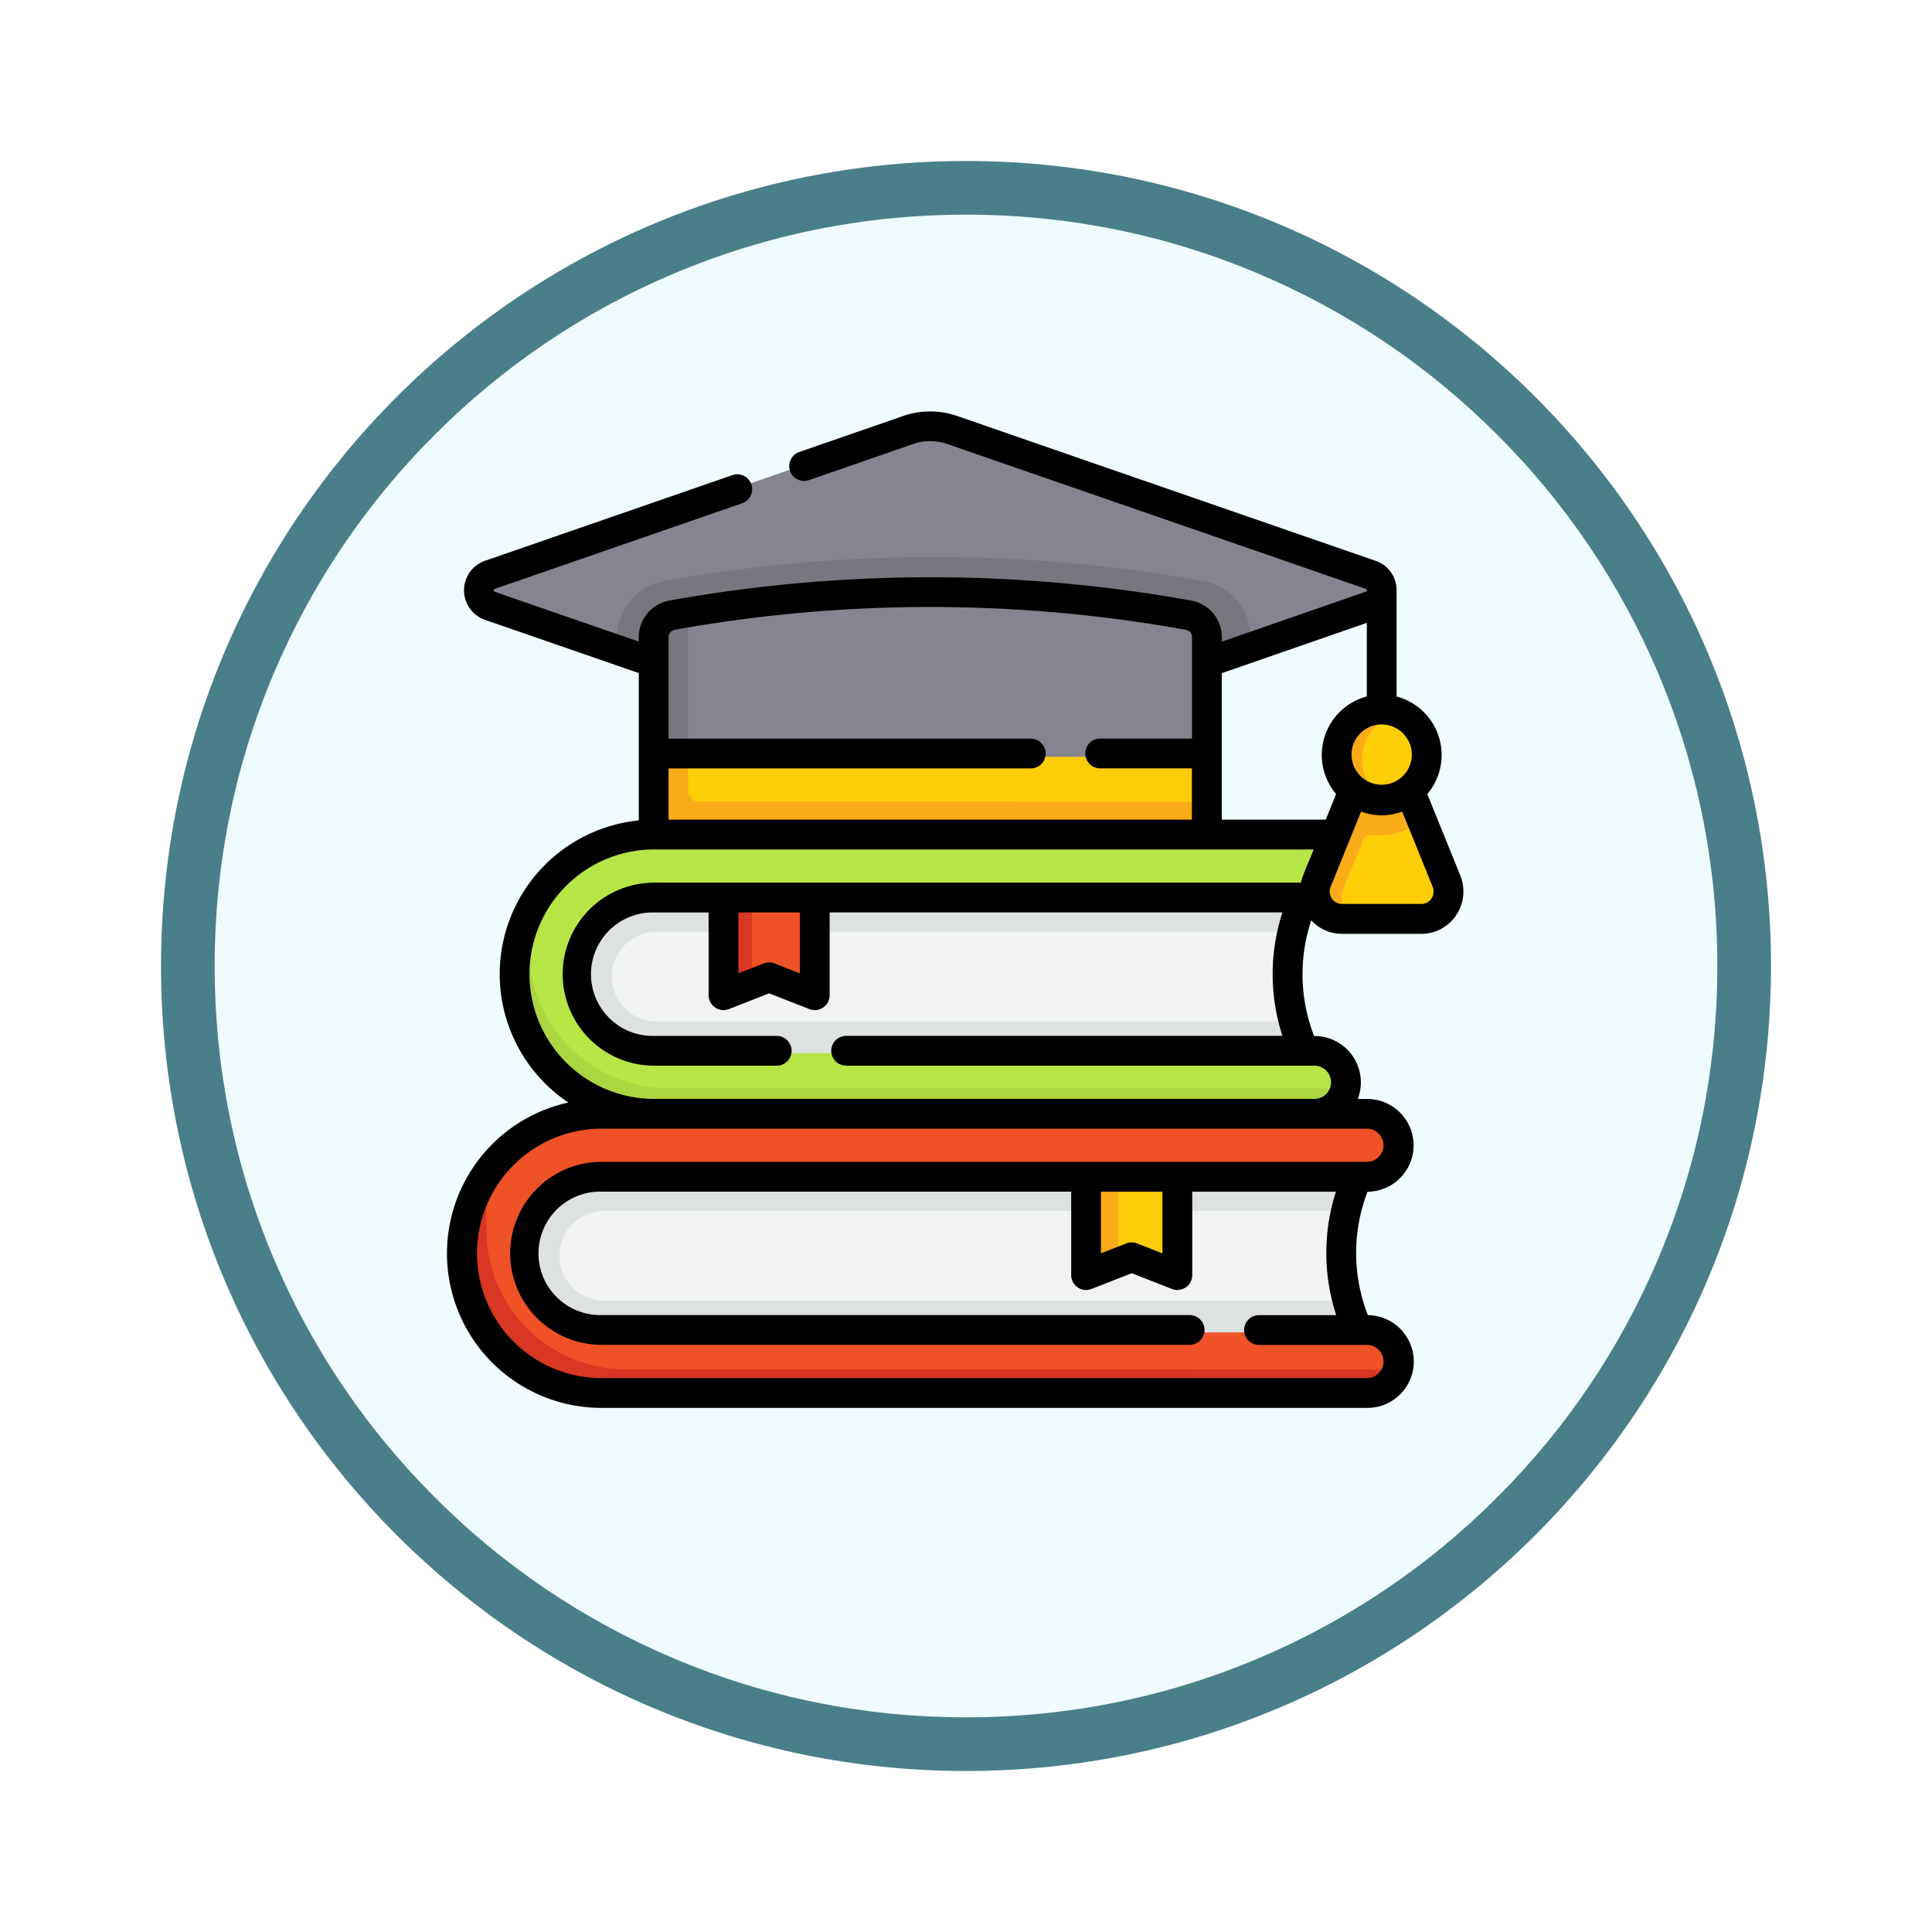 <svg xmlns="http://www.w3.org/2000/svg" xmlns:xlink="http://www.w3.org/1999/xlink" width="108" height="108" viewBox="0 0 108 108">
  <defs>
    <filter id="Trazado_904820" x="0" y="0" width="108" height="108" filterUnits="userSpaceOnUse">
      <feOffset dy="3" input="SourceAlpha"/>
      <feGaussianBlur stdDeviation="3" result="blur"/>
      <feFlood flood-opacity="0.161"/>
      <feComposite operator="in" in2="blur"/>
      <feComposite in="SourceGraphic"/>
    </filter>
  </defs>
  <g id="Grupo_1203251" data-name="Grupo 1203251" transform="translate(9 6)">
    <g id="Grupo_1202878" data-name="Grupo 1202878" transform="translate(0 0)">
      <g id="Grupo_1177315" data-name="Grupo 1177315" transform="translate(0 0)">
        <g id="Grupo_1173585" data-name="Grupo 1173585" transform="translate(0 0)">
          <g id="Grupo_1173428" data-name="Grupo 1173428">
            <g id="Grupo_1171958" data-name="Grupo 1171958">
              <g id="Grupo_1167341" data-name="Grupo 1167341">
                <g id="Grupo_1166792" data-name="Grupo 1166792">
                  <g transform="matrix(1, 0, 0, 1, -9, -6)" filter="url(#Trazado_904820)">
                    <g id="Trazado_904820-2" data-name="Trazado 904820" transform="translate(9 6)" fill="#effbfe">
                      <path d="M 45 88.5 C 39.127 88.5 33.43 87.35 28.068 85.082 C 22.889 82.891 18.236 79.755 14.241 75.759 C 10.245 71.764 7.109 67.111 4.918 61.932 C 2.65 56.57 1.5 50.873 1.5 45 C 1.5 39.127 2.65 33.43 4.918 28.068 C 7.109 22.889 10.245 18.236 14.241 14.241 C 18.236 10.245 22.889 7.109 28.068 4.918 C 33.43 2.65 39.127 1.5 45 1.5 C 50.873 1.5 56.57 2.65 61.932 4.918 C 67.111 7.109 71.764 10.245 75.759 14.241 C 79.755 18.236 82.891 22.889 85.082 28.068 C 87.35 33.43 88.5 39.127 88.5 45 C 88.5 50.873 87.35 56.57 85.082 61.932 C 82.891 67.111 79.755 71.764 75.759 75.759 C 71.764 79.755 67.111 82.891 61.932 85.082 C 56.57 87.35 50.873 88.5 45 88.5 Z" stroke="none"/>
                      <path d="M 45 3 C 39.329 3 33.829 4.11 28.653 6.299 C 23.652 8.415 19.16 11.443 15.302 15.302 C 11.443 19.16 8.415 23.652 6.299 28.653 C 4.11 33.829 3 39.329 3 45 C 3 50.671 4.11 56.171 6.299 61.347 C 8.415 66.348 11.443 70.84 15.302 74.698 C 19.16 78.557 23.652 81.585 28.653 83.701 C 33.829 85.89 39.329 87 45 87 C 50.671 87 56.171 85.89 61.347 83.701 C 66.348 81.585 70.84 78.557 74.698 74.698 C 78.557 70.84 81.585 66.348 83.701 61.347 C 85.89 56.171 87 50.671 87 45 C 87 39.329 85.89 33.829 83.701 28.653 C 81.585 23.652 78.557 19.16 74.698 15.302 C 70.84 11.443 66.348 8.415 61.347 6.299 C 56.171 4.11 50.671 3 45 3 M 45 -7.62939453125e-06 C 69.853 -7.62939453125e-06 90 20.147 90 45 C 90 69.853 69.853 90 45 90 C 20.147 90 -7.62939453125e-06 69.853 -7.62939453125e-06 45 C -7.62939453125e-06 20.147 20.147 -7.62939453125e-06 45 -7.62939453125e-06 Z" stroke="none" fill="#497f88"/>
                    </g>
                  </g>
                </g>
              </g>
            </g>
          </g>
        </g>
      </g>
    </g>
    <g id="educacion_6_" data-name="educacion (6)" transform="translate(16 17)">
      <g id="Grupo_1203250" data-name="Grupo 1203250" transform="translate(0.973 0.698)">
        <path id="Trazado_1042895" data-name="Trazado 1042895" d="M97.754,233.59a11.178,11.178,0,0,0-.067,8.279l.912,1.786H59.241s-7.328-4.117,0-11.445l39.018-.8Z" transform="translate(-50.745 -206.982)" fill="#f1f2f2"/>
        <path id="Trazado_1042896" data-name="Trazado 1042896" d="M98.6,243.654H59.244s-7.327-4.118,0-11.445l39.018-.8-.506,2.185a10.718,10.718,0,0,0-.556,1.775H61.486a2.508,2.508,0,1,0,0,5.016H97.213a9.635,9.635,0,0,0,.476,1.487Z" transform="translate(-50.748 -206.981)" fill="#dee1e1"/>
        <path id="Trazado_1042897" data-name="Trazado 1042897" d="M81.877,234.618,45.9,234.562c-4.31,0-8.011-2.749-8.011-7.059a9.819,9.819,0,0,1,.146-3.044,7.807,7.807,0,0,1,7.322-5.1H82.265a1.76,1.76,0,1,1,0,3.521H54.332l-2.728.64-2.372-.64H45.358a4.283,4.283,0,0,0,0,8.567H82.265a1.761,1.761,0,0,1,1.748,1.968c-.1.875-1.234,1.2-2.137,1.2Z" transform="translate(-34.619 -196.274)" fill="#b7e546"/>
        <path id="Trazado_1042898" data-name="Trazado 1042898" d="M81.668,270.644A1.76,1.76,0,0,1,79.92,272.2L61.686,273.29,43.013,272.2a7.808,7.808,0,0,1-7.139-10.962v1.6a7.8,7.8,0,0,0,7.8,7.8Z" transform="translate(-32.274 -233.501)" fill="#abd641"/>
        <path id="Trazado_1042899" data-name="Trazado 1042899" d="M146.722,256.224v-5.132h-3.658l-1.3.13.078,4.779a.222.222,0,0,0,.3.207l.918-.224,1.027-.4a.221.221,0,0,1,.162,0l2.166.848A.222.222,0,0,0,146.722,256.224Z" transform="translate(-127.008 -224.483)" fill="#ef5227"/>
        <path id="Trazado_1042900" data-name="Trazado 1042900" d="M141.912,251.1v4.892l-1.14.446a.222.222,0,0,1-.3-.206V251.1Z" transform="translate(-125.857 -224.486)" fill="#d83724"/>
        <path id="Trazado_1042901" data-name="Trazado 1042901" d="M134.793,173.162v2.5l-.111,1.11a.777.777,0,0,1-.777.777l-29.57-.111a.776.776,0,0,1-.777-.777l-.222-3.5,15.18-.725Z" transform="translate(-92.843 -154.556)" fill="#fdcd08"/>
        <path id="Trazado_1042902" data-name="Trazado 1042902" d="M437.888,197.8c-.695,1.712-1.393,3.4-2.088,5.114a1.554,1.554,0,0,0,1.427,2.145l1.284.111h3.124a1.554,1.554,0,0,0,1.427-2.145l-1.449-3.571L440.7,197.8h-2.814Z" transform="translate(-388.315 -177.103)" fill="#fdcd08"/>
        <path id="Trazado_1042903" data-name="Trazado 1042903" d="M438.12,197.739a4.218,4.218,0,0,0,2.607-.631l-.779-1.947-1.287.385h0l-1.678-.224c-.212.523-.52,1.265-.732,1.787h0l-1.448,3.569a1.554,1.554,0,0,0,1.426,2.145H438a1.554,1.554,0,0,1-1.426-2.145l1.082-2.665A.448.448,0,0,1,438.12,197.739Z" transform="translate(-387.429 -174.758)" fill="#faab18"/>
        <path id="Trazado_1042904" data-name="Trazado 1042904" d="M452.414,160.41a2.585,2.585,0,0,0-1.729-2.446c-.261-.09-.64.07-.931.07a2.179,2.179,0,0,0-2.285,2.376,2.257,2.257,0,0,0,2.473,2.285c.291,0,.483.252.744.161a2.585,2.585,0,0,0,1.729-2.446Z" transform="translate(-398.792 -141.664)" fill="#fdcd08"/>
        <path id="Trazado_1042905" data-name="Trazado 1042905" d="M449.269,161.957a2.524,2.524,0,0,1-.832.14,2.586,2.586,0,0,1,0-5.172,2.524,2.524,0,0,1,.832.14,2.595,2.595,0,0,0,0,4.892Z" transform="translate(-397.377 -140.765)" fill="#faab18"/>
        <path id="Trazado_1042906" data-name="Trazado 1042906" d="M64.44,21.485l-7.318,2.534-2-.2L40.92,29.627a4.656,4.656,0,0,1-3.046,0L23.668,24.04l-2-.022-7.319-2.534a.931.931,0,0,1,0-1.76l23.8-8.239a3.807,3.807,0,0,1,2.491,0l23.8,8.239A.931.931,0,0,1,64.44,21.485Z" transform="translate(-13.175 -11.277)" fill="#868491"/>
        <path id="Trazado_1042907" data-name="Trazado 1042907" d="M120.787,82.867v.751l-16.2,5.609a4.655,4.655,0,0,1-3.047,0l-16.2-5.609v-.751a3.264,3.264,0,0,1,2.69-3.215,85.217,85.217,0,0,1,30.072,0,3.267,3.267,0,0,1,2.69,3.215Z" transform="translate(-76.84 -70.877)" fill="#77777f"/>
        <path id="Trazado_1042908" data-name="Trazado 1042908" d="M136.571,98.87v6.616H105.447l-.111-6.394a1.27,1.27,0,0,1,1.045-1.249c.317-.057.412-.334.73-.387a83.194,83.194,0,0,1,28.414.165,1.271,1.271,0,0,1,1.045,1.249Z" transform="translate(-94.621 -86.88)" fill="#868491"/>
        <path id="Trazado_1042909" data-name="Trazado 1042909" d="M134.793,175.664v1.22a.777.777,0,0,1-.777.777h-29.9a.777.777,0,0,1-.777-.777v-3.723l1-.725,1,.725v1.947a.555.555,0,0,0,.555.555Z" transform="translate(-92.843 -154.556)" fill="#faab18"/>
        <path id="Trazado_1042910" data-name="Trazado 1042910" d="M105.333,106.6v8.03h-2v-6.616a1.27,1.27,0,0,1,1.045-1.249C104.7,106.713,105.016,106.657,105.333,106.6Z" transform="translate(-92.843 -96.028)" fill="#77777f"/>
        <path id="Trazado_1042911" data-name="Trazado 1042911" d="M80.6,390.1a10.439,10.439,0,0,1,0-7.99l.338-1.5H35.569s-5.107,5.553.332,10.992l45.334.34Z" transform="translate(-30.662 -339.632)" fill="#f1f2f2"/>
        <path id="Trazado_1042912" data-name="Trazado 1042912" d="M81.234,391.946l-45.334-.34c-5.44-5.439-.332-10.991-.332-10.991l45.588.084-.555,1.415a10.4,10.4,0,0,0-.5,1.513H38.466a2.508,2.508,0,1,0,0,5.016H80.119A10.527,10.527,0,0,0,80.6,390.1Z" transform="translate(-30.661 -339.635)" fill="#dee1e1"/>
        <path id="Trazado_1042913" data-name="Trazado 1042913" d="M63.356,375.253l-41.02-.076c-4.31,0-8.1-2.432-8.1-6.742,0-1.368-.335-3.251.284-4.369a7.8,7.8,0,0,1,6.834-4.033H64.127a1.76,1.76,0,0,1,0,3.521h-10.6l-2.769.613-2.331-.613H21.351a4.283,4.283,0,1,0,0,8.567H64.127a1.762,1.762,0,0,1,1.732,2.078c-.15.82-1.639,1.054-2.5,1.054Z" transform="translate(-13.547 -321.337)" fill="#ef5227"/>
        <path id="Trazado_1042914" data-name="Trazado 1042914" d="M61.08,403.139a1.762,1.762,0,0,1-1.732,1.442H16.573a7.805,7.805,0,0,1-6.584-12v2.749a7.8,7.8,0,0,0,7.8,7.8Z" transform="translate(-8.768 -350.277)" fill="#d83724"/>
        <path id="Trazado_1042915" data-name="Trazado 1042915" d="M329.364,396.922v-5.173h-3.436l-1.524.093.082,4.859a.222.222,0,0,0,.3.207l1.14-.311.805-.315a.221.221,0,0,1,.162,0l2.167.848A.222.222,0,0,0,329.364,396.922Z" transform="translate(-289.383 -349.534)" fill="#fdcd08"/>
        <path id="Trazado_1042916" data-name="Trazado 1042916" d="M324.8,391.745v4.848l-1.361.533a.222.222,0,0,1-.3-.206v-5.174Z" transform="translate(-288.259 -349.53)" fill="#faab18"/>
      </g>
      <path id="Trazado_1042917" data-name="Trazado 1042917" d="M56.633,30.926l-1.847-4.553a3.381,3.381,0,0,0-1.716-5.455c0-.219,0-5.7,0-5.935a1.727,1.727,0,0,0-1.176-1.651l-23.4-8.1a4.594,4.594,0,0,0-2.994,0L19.68,7.249a.832.832,0,1,0,.544,1.573L26.05,6.8a2.922,2.922,0,0,1,1.9,0l23.4,8.1a.083.083,0,0,1,0,.158L43.3,17.85V17.6a2.078,2.078,0,0,0-1.713-2.047,82.33,82.33,0,0,0-29.162,0A2.078,2.078,0,0,0,10.708,17.6v.249L2.654,15.062a.083.083,0,0,1,0-.158l13.833-4.789a.832.832,0,1,0-.544-1.573L2.11,13.331a1.748,1.748,0,0,0,0,3.3l8.6,2.977v8.236a8.633,8.633,0,0,0-3.936,15.77A8.635,8.635,0,0,0,8.636,60.684H51.412a2.592,2.592,0,0,0,.053-5.184,9.533,9.533,0,0,1-.02-6.9,2.592,2.592,0,0,0-.033-5.184H50.9a2.591,2.591,0,0,0-2.42-3.521h-.022a9.527,9.527,0,0,1-.157-6.465,2.337,2.337,0,0,0,1.718.754h4.443A2.341,2.341,0,0,0,56.4,33.143a2.368,2.368,0,0,0,.23-2.217Zm-2.709-6.74a1.686,1.686,0,1,1-1.686-1.709A1.7,1.7,0,0,1,53.924,24.186ZM51.406,16.8v4.115a3.381,3.381,0,0,0-1.716,5.455l-.58,1.43H43.3V19.611Zm-38.691.388a80.687,80.687,0,0,1,28.575,0,.415.415,0,0,1,.342.409v5.672H36.5a.832.832,0,0,0,0,1.664h5.128V27.8H12.372V24.937H32.621a.832.832,0,0,0,0-1.664H12.372V17.6a.415.415,0,0,1,.342-.409ZM52.34,46a.929.929,0,0,1-.928.928H8.636a5.115,5.115,0,1,0,0,10.231H41.5a.832.832,0,1,0,0-1.664H8.636a3.451,3.451,0,1,1,0-6.9H34.881v4.665a.832.832,0,0,0,1.136.775l2.247-.88,2.247.88a.832.832,0,0,0,1.136-.775V48.6h8.033a11.169,11.169,0,0,0,.016,6.9H45.38a.832.832,0,0,0,0,1.664h6.031a.928.928,0,1,1,0,1.856H8.636a6.972,6.972,0,1,1,0-13.944H51.412A.929.929,0,0,1,52.34,46ZM36.545,48.6h3.436v3.445l-1.415-.554a.832.832,0,0,0-.607,0l-1.415.554ZM22.3,41.555H48.478a.928.928,0,0,1,0,1.856H11.57a6.972,6.972,0,0,1,0-13.944H48.435c-.206.552-.586,1.334-.713,1.856H11.57a5.115,5.115,0,1,0,0,10.231h6.848a.832.832,0,0,0,0-1.664H11.57a3.451,3.451,0,1,1,0-6.9h3.042v4.625a.832.832,0,0,0,1.136.775l2.247-.88,2.247.88a.832.832,0,0,0,1.136-.775V32.988H46.688a11.17,11.17,0,0,0,0,6.9H22.3a.832.832,0,0,0,0,1.664Zm-6.025-8.567h3.436v3.405L18.3,35.84a.832.832,0,0,0-.607,0l-1.415.554Zm38.746-.775a.675.675,0,0,1-.563.3H50.016a.675.675,0,0,1-.563-.3.7.7,0,0,1-.068-.662l1.7-4.2a3.331,3.331,0,0,0,2.3,0l1.7,4.2a.7.7,0,0,1-.068.662Z" transform="translate(0 -4.982)"/>
    </g>
  </g>
</svg>
